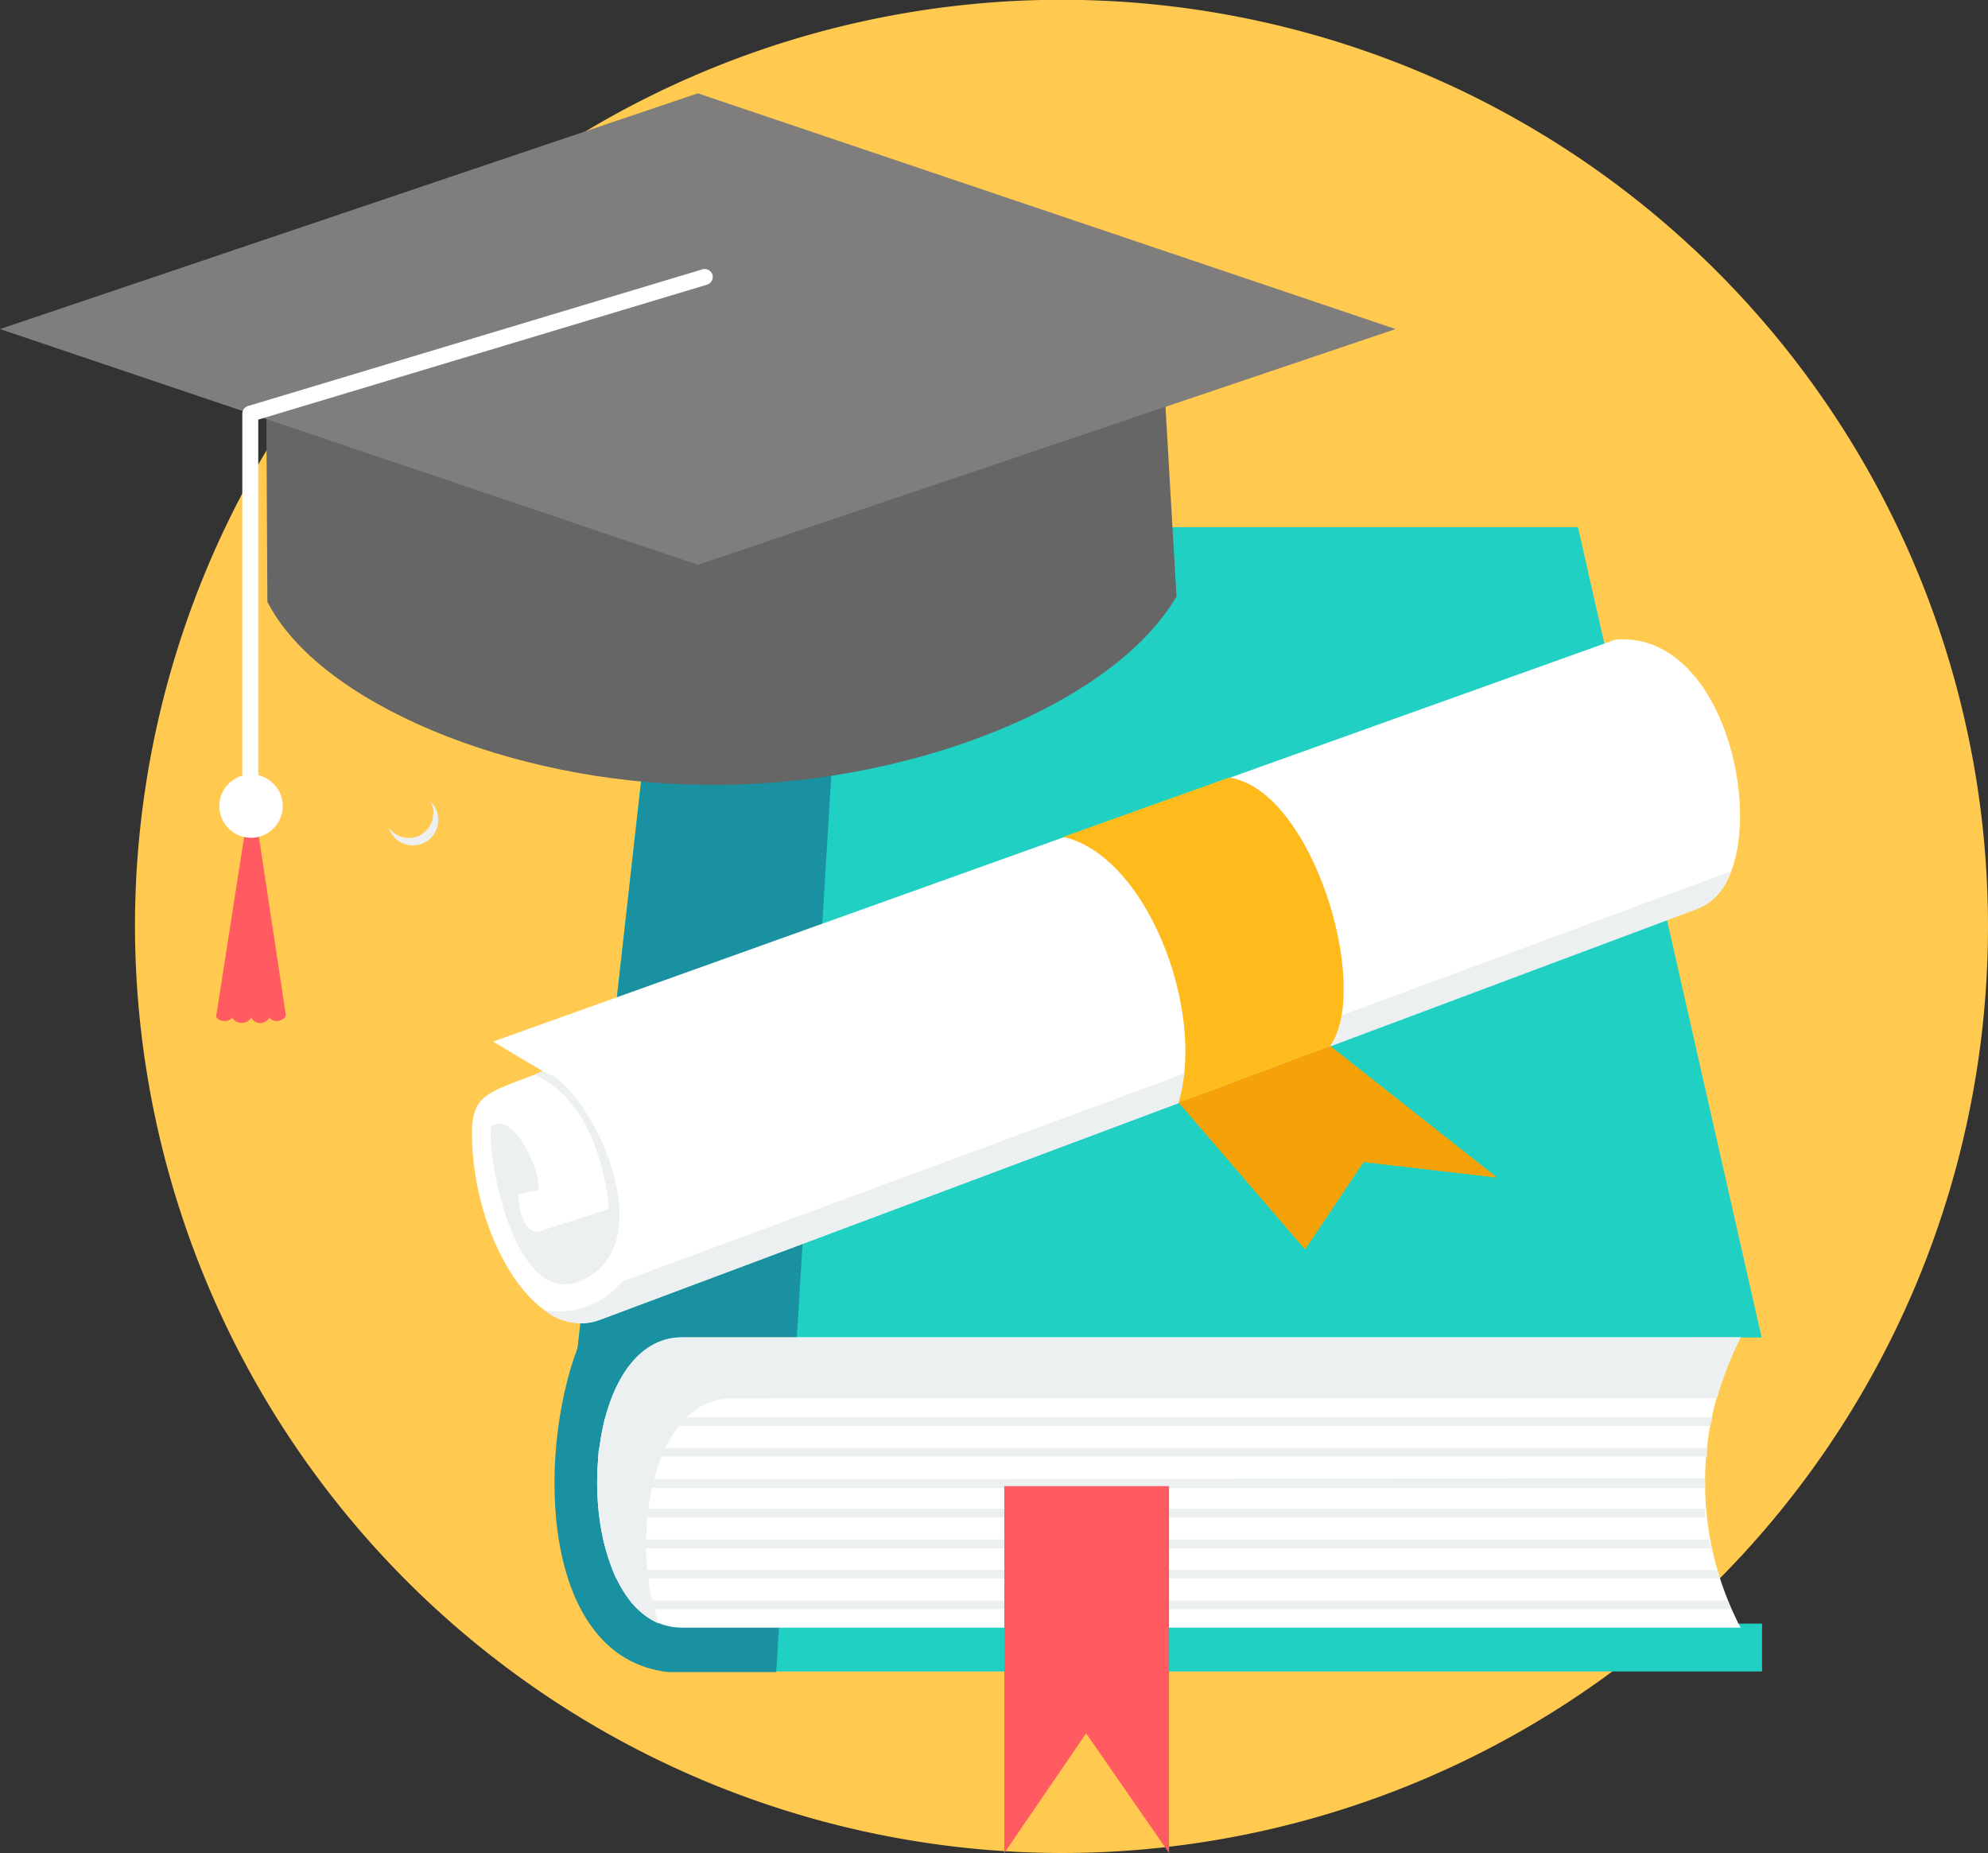 <svg xmlns="http://www.w3.org/2000/svg" viewBox="0 0 93.53 87.17"><rect x="0" y="0" width="93.53" height="87.17" fill="#333333" stroke="none"/><defs><style>.cls-1{fill:#ffca4f;}.cls-2{fill:#20d0c2;}.cls-3{fill:#1a91a1;}.cls-4{fill:#fff;}.cls-5{fill:#ecf0f1;}.cls-6{fill:#ff5b61;}.cls-7{fill:#ffba1b;}.cls-8{fill:#f5a209;}.cls-9{fill:#666;}.cls-10{fill:#807d7d;}</style></defs><title>icone-educacao</title><g id="Layer_2" data-name="Layer 2"><g id="Layer_1-2" data-name="Layer 1"><path class="cls-1" d="M49.94,87.17A43.59,43.59,0,1,0,6.35,43.59,43.67,43.67,0,0,0,49.94,87.17Z"/><path class="cls-2" d="M36.19,24.8H74.24l8.64,38.12H79.71l-.07,13.46,3.26,0,0,2.25H31.44c-4.87-.38-4.44-9-4.7-11.35l4.34-38.75c0-1.72,1.81-3.76,5.11-3.76Z"/><path class="cls-3" d="M36.19,24.8h3.64L36.52,78.66H31.44c-6-.68-6.2-10.17-4.26-15.27l3.9-34.83c0-1.72,1.81-3.76,5.11-3.76Z"/><path class="cls-4" d="M32.1,62.91H81.89a14.78,14.78,0,0,0,0,13.66H32.1C26.76,76.57,26.76,62.91,32.1,62.91Z"/><path class="cls-5" d="M28.48,66.67H80.56l-.09.41H28.38C28.41,66.94,28.44,66.8,28.48,66.67Zm51.83,1.44h0c0,.13,0,.27,0,.41H28.15c0-.14,0-.28.05-.41Zm-.09,1.43h0V70H28.1a2.8,2.8,0,0,1,0-.41Zm0,1.44h0c0,.14,0,.27,0,.41H28.2c0-.14,0-.27-.05-.41Zm.2,1.44h0l.09.41H28.48c0-.14-.07-.27-.1-.41Zm.35,1.43h0c0,.14.09.28.13.41H29a2.54,2.54,0,0,1-.18-.41Zm.5,1.44h0c.06.14.11.28.17.41H30a3.7,3.7,0,0,1-.37-.41Z"/><path class="cls-6" d="M47.25,69.91H55V87.17L51.1,81.54l-3.85,5.63V69.91Z"/><path class="cls-4" d="M23.2,49,76,30.09c5.91-.49,7.68,11.53,3.8,12.66L28.22,62.09c-2.93,1.1-5.79-3.6-6-8.22-.13-2.45.53-2.37,3.33-3.47L23.2,49Z"/><path class="cls-5" d="M81.41,41a2.69,2.69,0,0,1-1.66,1.8L28.22,62.09a2.69,2.69,0,0,1-2.6-.45,3.87,3.87,0,0,0,3.65-1.36Z"/><path class="cls-7" d="M57.82,36.58c3.92.56,6.71,9.86,4.76,12.62l-7.13,2.67c1.3-4.36-1.52-11.63-5.43-12.5Z"/><path class="cls-8" d="M70.44,55.4l-7.86-6.2-7.13,2.67,5.95,6.91,2.75-4.11Z"/><path class="cls-5" d="M25.15,50.55l.35-.15c2.15.44,5.93,8.16,1.79,9.87C24.34,61.49,23,55.1,23.08,53c1.26-.91,2.62,2.91,2.19,3l-.88.18s0,1.67.88,1.78l3.38-1.09s-.28-4.92-3.5-6.3Z"/><path class="cls-5" d="M37.31,65.78H80.78a17.19,17.19,0,0,1,1.11-2.86H32.1c-4.94,0-5.31,11.7-1.11,13.45-1.42-4-.28-10.58,3.41-10.58Z"/><path class="cls-9" d="M54.81,18.73l.54,9.33c-3,5.14-12.72,9-22.26,8.86C24,36.83,15,33.06,12.58,28.31l-.05-9.14,20.3,5.61,22-6.05Z"/><path class="cls-10" d="M0,15.48,32.83,4.39,65.66,15.48,32.83,26.57Z"/><path class="cls-6" d="M11.67,38.19l-1.5,9.62c0,.16.5.37.75.06a.53.53,0,0,0,.9,0,.48.48,0,0,0,.85,0c.25.32.81.1.77-.17L12,38.18a.15.15,0,0,0-.28,0Z"/><path class="cls-4" d="M33.05,12.67a.38.38,0,0,1,.47.26.38.38,0,0,1-.25.46L12.15,19.74V38.15a.38.38,0,1,1-.75,0V19.46h0a.38.38,0,0,1,.27-.36l21.38-6.43Z"/><path class="cls-4" d="M11.8,39.41a1.49,1.49,0,1,0-1.48-1.49A1.49,1.49,0,0,0,11.8,39.41Z"/><path class="cls-5" d="M20.38,38.27a1.16,1.16,0,0,1-.77,1.09,1.23,1.23,0,0,1-.39.06h0a1.14,1.14,0,0,1-.94-.51,1.19,1.19,0,0,0,.89.83,1.14,1.14,0,0,0,.52,0,1.19,1.19,0,0,0,.93-1.17,1.18,1.18,0,0,0-.37-.86,1.17,1.17,0,0,1,.15.56Z"/></g></g></svg>